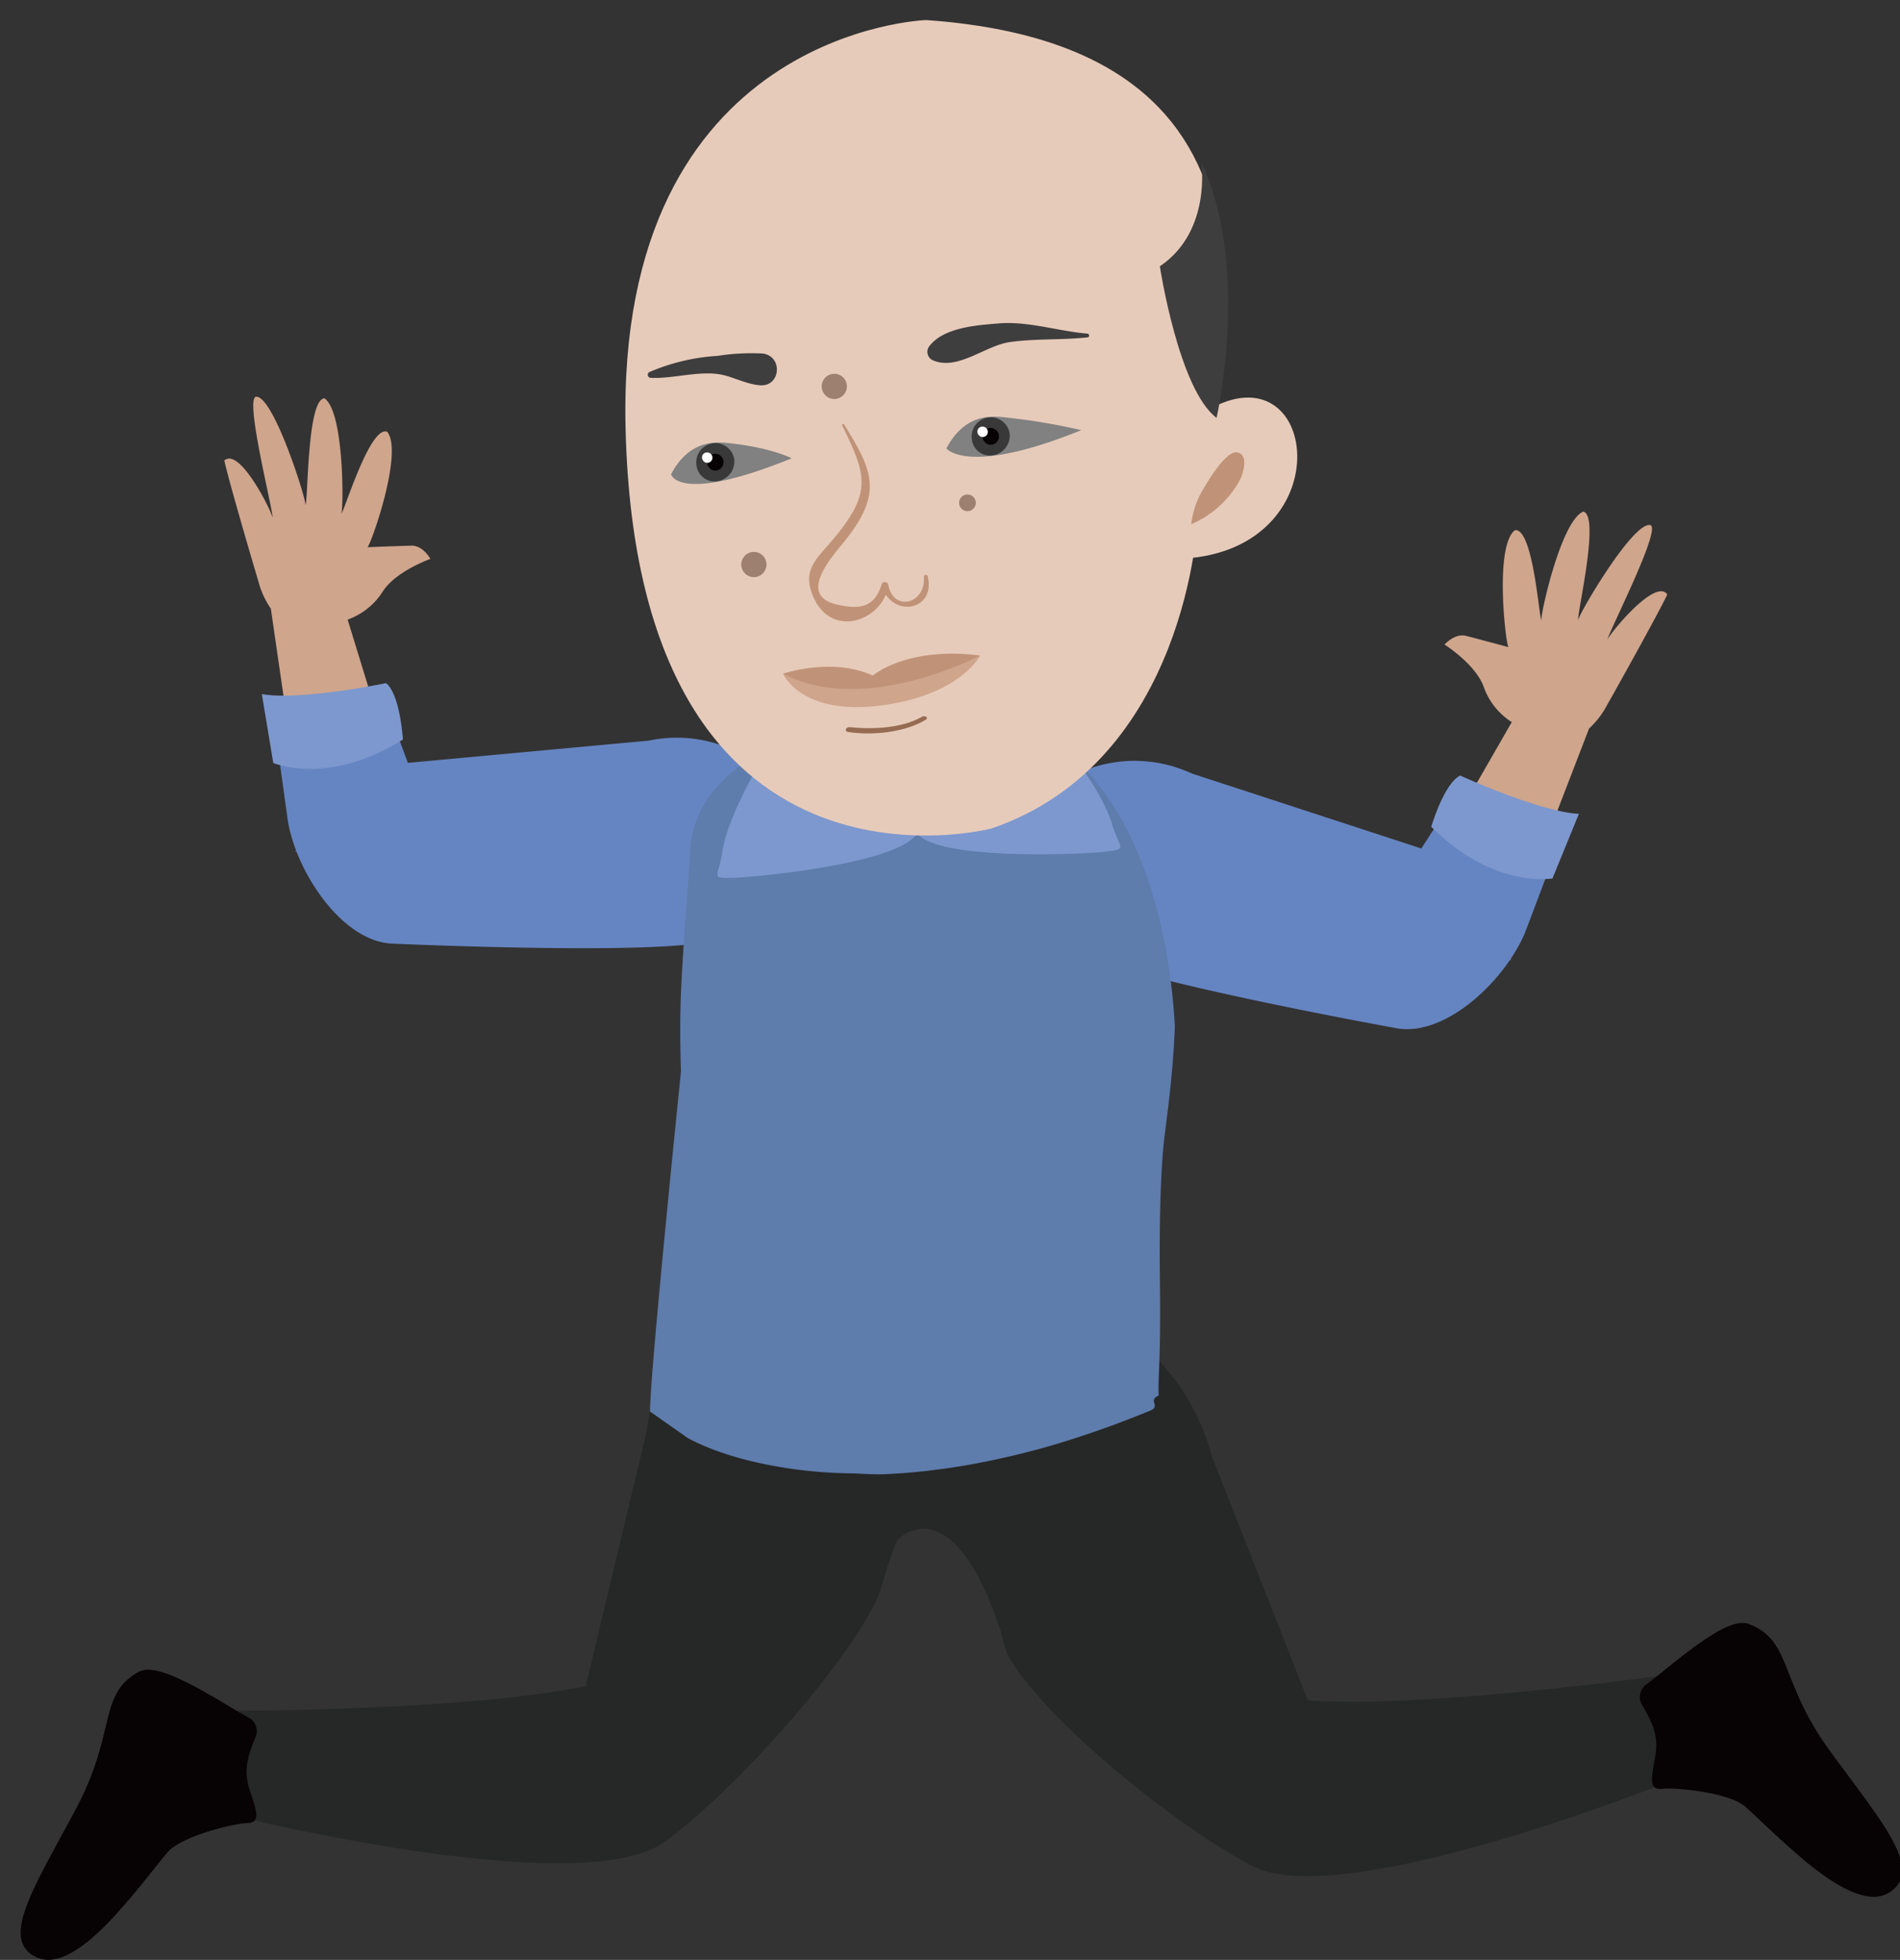 <svg xmlns="http://www.w3.org/2000/svg" width="255.449" height="263.407" viewBox="0 0 255.449 263.407">
  <rect x="0" y="0" width="255.449" height="263.407" fill="#333333" stroke="none"/>
  <g id="Group_361" data-name="Group 361" transform="matrix(0.998, -0.07, 0.07, 0.998, -556.091, -486.824)">
    <path id="Path_606" data-name="Path 606" d="M727.455,764.461s-32.027,2.229-47.678,0L669.21,730.873a29.941,29.941,0,0,0-11.7-18.545c-2.506,2.39-9.186,4.026-15.157,5.059l.647-3.723-17.644-8.071s-.423,1.466-1.056,3.673c-6.613-.945-15.87-2.739-18.924-5.652a29.94,29.94,0,0,0-11.7,18.545l-10.567,33.588c-15.65,2.229-47.677,0-47.677,0l-.536,14.118s45.505,14.762,57.24,7.543c9.272-5.7,25.222-20.99,30.671-30.288,1.1-1.873,1.5-4.188,3.427-7.979h0s7.76-7.4,13.015,13.165a19.456,19.456,0,0,0,.823,3.528c4.906,9.594,21.4,24.585,30.67,30.288,11.736,7.219,57.24-7.543,57.24-7.543Z" fill="#262727"/>
    <g id="Group_337" data-name="Group 337">
      <g id="Group_336" data-name="Group 336">
        <g id="Group_335" data-name="Group 335">
          <g id="Group_334" data-name="Group 334">
            <path id="Path_607" data-name="Path 607" d="M537.529,756.76a2.059,2.059,0,0,1,.924,2.525c-1.4,2.816-2.067,4.577-1.341,7.411.679,2.653,1.205,4.314-.692,4.239s-9.017,1.149-10.978,3.2c-4.749,4.955-13.461,15.629-18.533,12.768-4.747-2.678.318-9.3,6.634-19.332s4.06-15.261,9.776-17.906C526.275,748.294,533.994,754.491,537.529,756.76Z" fill="#070203"/>
          </g>
        </g>
      </g>
      <path id="Path_608" data-name="Path 608" d="M532.5,759.6a3.46,3.46,0,1,1-.942-4.8A3.46,3.46,0,0,1,532.5,759.6Z" fill="#070203"/>
      <path id="Path_609" data-name="Path 609" d="M505.045,783.819a3.325,3.325,0,0,0,1.864,3.08c3,1.694,7.282-1.357,11.259-5.157a19.523,19.523,0,0,0-1.081-2.353,19.812,19.812,0,0,0-4.916-5.9c5.344-8.1,9.776-15.658,10.413-18.107.553-2.124,2.744-3.7,5.262-4.841-1.84-.9-3.482-1.364-4.527-.881-5.716,2.645-3.464,7.881-9.776,17.906-1.051,1.67-2.064,3.24-3.006,4.718h0c-.07.108-.137.215-.2.322l-.078.121q-.36.568-.7,1.116l-.025.039c-.716,1.141-1.373,2.218-1.951,3.229l-.006.011a29.255,29.255,0,0,0-1.844,3.71v0a8.35,8.35,0,0,0-.678,2.98v0Z" fill="#070203"/>
    </g>
    <g id="Group_341" data-name="Group 341">
      <g id="Group_340" data-name="Group 340">
        <g id="Group_339" data-name="Group 339">
          <g id="Group_338" data-name="Group 338">
            <path id="Path_610" data-name="Path 610" d="M725.365,765.474a2.058,2.058,0,0,0-.924,2.524c1.4,2.817,2.066,4.578,1.341,7.412-.679,2.653-1.2,4.314.692,4.239s9.016,1.149,10.978,3.2c4.748,4.955,13.461,15.628,18.533,12.768,4.747-2.678-.319-9.3-6.634-19.332s-4.06-15.261-9.776-17.906C736.619,757.007,728.9,763.205,725.365,765.474Z" fill="#070203"/>
          </g>
        </g>
      </g>
      <path id="Path_611" data-name="Path 611" d="M730.4,768.314a3.46,3.46,0,1,0,.942-4.8A3.46,3.46,0,0,0,730.4,768.314Z" fill="#070203"/>
      <path id="Path_612" data-name="Path 612" d="M757.848,792.533a3.322,3.322,0,0,1-1.863,3.08c-3,1.694-7.283-1.358-11.26-5.157a19.535,19.535,0,0,1,1.082-2.353,19.8,19.8,0,0,1,4.916-5.9c-5.344-8.1-9.776-15.658-10.414-18.107-.552-2.124-2.743-3.7-5.262-4.841,1.841-.9,3.483-1.365,4.528-.881,5.716,2.645,3.464,7.881,9.776,17.906,1.051,1.67,2.063,3.24,3.006,4.718h0l.205.322.077.121q.36.568.705,1.115l.024.04c.716,1.141,1.373,2.218,1.952,3.229l.006.011a29.255,29.255,0,0,1,1.844,3.71v0a8.373,8.373,0,0,1,.678,2.98v0Z" fill="#070203"/>
    </g>
    <g id="Group_345" data-name="Group 345">
      <g id="Group_343" data-name="Group 343">
        <path id="Path_613" data-name="Path 613" d="M694.65,671.165l8.109,2.975c4.052,1.486,7.691-9.285,9.244-6.08l14.606-31.19a11.622,11.622,0,0,0,2.625-2.956c4.219-6.4,8.345-12.838,9.121-14.274-1.485-2.49-8.684,5.357-8.409,5.5-.4-.037,8.362-14.382,6.793-14.948-2.315-.744-10.865,11.9-10.526,12-.429.052,3.973-13.7,1.669-14.445-3.167,1.023-6.943,14.172-6.629,14.165-.315.1-.21-12.484-2.722-12.313-2.976,1.948-2.288,15.744-1.937,15.623,0-.007-3.431-1.192-5.6-1.922-1.492-.5-2.97.962-2.97.962s3.985,2.922,4.864,6.068a9.246,9.246,0,0,0,3.419,4.957l-14.687,21.85" fill="#cfa58c"/>
        <path id="Path_614" data-name="Path 614" d="M714.064,667.228l-5.337-7.507c-1.272-2.49-1.494-6.442-1.629-10.738l-5.481,8.155" fill="#cfa58c"/>
        <line id="Line_6" data-name="Line 6" x2="8.109" y2="2.975" transform="translate(694.65 671.165)" fill="#cfa58c"/>
        <g id="Group_342" data-name="Group 342">
          <path id="Path_615" data-name="Path 615" d="M719.573,625.448s3.415,1.428,3.12,4.987l5.1-3.4Z" fill="#cfa58c"/>
        </g>
      </g>
      <g id="Group_344" data-name="Group 344">
        <path id="Path_616" data-name="Path 616" d="M709.409,642.842l-6.418,8.528-30.1-12.223a18.209,18.209,0,0,0-20.491,2c-2.513,2.179-4.3,5.037-4,8.708.585,7.15,6.629,11.739,10.52,13.536,9.261,4.277,39.052,11.829,39.052,11.829,6.67,1.715,15.45-5.763,18.336-12.034l6.171-13.405Z" fill="#6585c2"/>
        <path id="Path_617" data-name="Path 617" d="M720.291,656.62s-7.963.9-15.762-8.062c0,0,2.109-5.7,4.363-6.595,0,0,10.4,5.663,15.552,6.244Z" fill="#7d98ce"/>
      </g>
    </g>
    <g id="Group_349" data-name="Group 349">
      <g id="Group_347" data-name="Group 347">
        <path id="Path_618" data-name="Path 618" d="M568.68,651.834l-8.637-.106c-4.316-.052-3.883-11.414-6.475-8.971l-2.55-34.346a11.625,11.625,0,0,1-1.4-3.7c-1.663-7.485-3.229-14.967-3.444-16.585,2.275-1.8,6.209,8.1,5.9,8.13.39.109-2.7-16.416-1.029-16.386,2.429.128,5.919,14.988,5.566,14.963.382.2,1.163-14.217,3.581-14.094,2.6,2.084,1.445,15.716,1.154,15.6.26.2,4.639-11.592,6.926-10.538,2.087,2.88-3.465,15.528-3.75,15.289,0-.006,3.63.108,5.92.2,1.573.063,2.434,1.957,2.434,1.957s-4.764,1.312-6.706,3.939a9.248,9.248,0,0,1-4.959,3.416l5.949,25.646" fill="#cfa58c"/>
        <path id="Path_619" data-name="Path 619" d="M551.938,641.246l7.659-5.116c2.075-1.874,3.689-5.489,5.344-9.456l2.22,9.572" fill="#cfa58c"/>
        <line id="Line_7" data-name="Line 7" x1="8.637" y1="0.106" transform="translate(560.043 651.728)" fill="#cfa58c"/>
        <g id="Group_346" data-name="Group 346">
          <path id="Path_620" data-name="Path 620" d="M561.659,600.24s-3.7.119-4.691,3.551l-3.558-4.99Z" fill="#cfa58c"/>
        </g>
      </g>
      <g id="Group_348" data-name="Group 348">
        <path id="Path_621" data-name="Path 621" d="M564.967,620.114l2.963,10.253,32.478-.711a18.21,18.21,0,0,1,18.438,9.162c1.573,2.931,2.223,6.238.636,9.561-3.091,6.474-10.372,8.611-14.648,8.906-10.177.7-40.7-2.843-40.7-2.843-6.844-.772-12.387-10.885-12.853-17.772l-1-14.724Z" fill="#6585c2"/>
        <path id="Path_622" data-name="Path 622" d="M549.894,629.116s7.12,3.678,17.6-1.924c0,0,.058-6.081-1.731-7.716,0,0-11.731,1.592-16.756.3Z" fill="#7d98ce"/>
      </g>
    </g>
    <path id="Path_623" data-name="Path 623" d="M636.353,627.862c-9.951.095-29.5,3.544-31.319,16.542-2.326,16.653-2.993,19.762-3.388,29.9h0s-6.971,40.008-7.346,45.264l4.761,3.87.107.072.065.042c.184.121.529.335,1.039.62.061.034.119.067.186.1.473.26,1.052.561,1.769.9.576.269,1.236.557,1.969.853.421.169.863.34,1.336.513.618.226,1.3.452,2,.676a60.937,60.937,0,0,0,13.07,2.527c1.42.125,2.979.388,4.541.432,1.742.048,3.572.041,5.491-.033l.033,0c.339-.013.694-.04,1.038-.058h0c.756-.039,1.518-.082,2.3-.142.342-.027.694-.062,1.041-.092.481-.042.957-.079,1.449-.13.363-.038.739-.088,1.108-.13q.636-.074,1.282-.157c.862-.111,1.741-.239,2.632-.377.4-.063.8-.12,1.206-.188,1.295-.217,2.61-.454,3.963-.732l.007,0c1.347-.276,2.731-.594,4.136-.936.433-.105.877-.223,1.316-.335,1.005-.256,2.021-.527,3.055-.818q.764-.215,1.538-.443c1.046-.308,2.11-.639,3.185-.984.477-.153.948-.3,1.431-.46,1.552-.516-.308-1.364,1.3-1.962l0-.166,0-.139c.034-1.68.658-5.067,1.18-14.163.044-.777.092-1.56.141-2.343l.03-.473q.074-1.133.154-2.261l.039-.551q.079-1.09.167-2.164c.016-.2.031-.391.048-.585.059-.717.122-1.422.187-2.12.021-.237.044-.472.066-.706.064-.661.13-1.311.2-1.946.024-.222.048-.44.072-.658.129-1.15.267-2.249.414-3.282l.026-.185c.062-.432.126-.848.192-1.255.014-.089.028-.182.043-.27.076-.464.155-.913.237-1.338.133-.693.307-1.548.5-2.541l.025-.128c.092-.464.187-.952.287-1.473.007-.036.014-.077.021-.113.1-.532.206-1.088.311-1.675.011-.057.021-.121.032-.179.1-.574.206-1.165.309-1.784.013-.08.026-.167.04-.247.1-.609.2-1.231.3-1.879.016-.1.03-.212.045-.315.093-.634.185-1.279.272-1.946.021-.156.039-.321.058-.478.079-.624.157-1.251.228-1.9,0-.026.006-.051.009-.078h0C668.527,651.335,661.349,627.623,636.353,627.862Z" fill="#5e7cac"/>
    <path id="Path_624" data-name="Path 624" d="M620.066,627.623c-3.358,3.147-9.682,12.414-10.8,17.61-.759,3.515-2.187,3.476,1.821,3.62,4.355.04,21.206-.514,24.314-4.073-3.7-2.31-12.393-8.156-15.132-11.694" fill="#7d98ce"/>
    <path id="Path_625" data-name="Path 625" d="M650.976,627.623c3.359,3.147,9.683,12.414,10.8,17.61.759,3.515,2.187,3.476-1.821,3.62-4.355.04-21.206-.514-24.314-4.073,3.7-2.31,12.392-8.156,15.132-11.694" fill="#7d98ce"/>
    <g id="Group_360" data-name="Group 360">
      <path id="Path_626" data-name="Path 626" d="M645.585,644.643s-48.339,9.229-45.323-56.976C602.7,534.117,644.4,535.7,644.4,535.7c51.638,7.279,36.4,47.62,31.7,69.495,0,0-3.644,32.292-30.52,39.45" fill="#e7cbba"/>
      <g id="Group_350" data-name="Group 350">
        <path id="Path_627" data-name="Path 627" d="M674.817,610.278c20.474-.6,18.956-27.122,3.645-19.656-3.455,1.819-10.4,8.544-9.737,13.411.3,1.9,4.012,5.054,6.092,6.245" fill="#e7cbba"/>
        <path id="Path_628" data-name="Path 628" d="M675.2,605.754a13.447,13.447,0,0,0,6.974-5.533c.494-.866,1.437-3.321-.2-3.678-1.461-.261-4.089,3.53-4.77,4.521a11.6,11.6,0,0,0-2.006,4.69" fill="#c09378"/>
      </g>
      <g id="Group_351" data-name="Group 351">
        <path id="Path_629" data-name="Path 629" d="M663.077,579.738c-3.491.135-6.966-.339-10.454-.1-3.36.232-7.177,3.308-10.394,1.783a1.253,1.253,0,0,1-.37-2.095c2.136-2.281,6.494-2.26,9.466-2.293,3.951-.043,7.872,1.607,11.735,2.2.268.041.318.492.017.5Z" fill="#3f3e3e"/>
      </g>
      <g id="Group_352" data-name="Group 352">
        <path id="Path_630" data-name="Path 630" d="M604,580.263a27.49,27.49,0,0,1,9.32-1.526,28.9,28.9,0,0,1,6.045.115c2.693.549,2.105,4.6-.638,4.23-1.583-.212-3.091-1.109-4.589-1.631-3.043-1.062-6.872-.013-10.052-.4a.413.413,0,0,1-.086-.789Z" fill="#3f3e3e"/>
      </g>
      <g id="Group_356" data-name="Group 356">
        <g id="Group_354" data-name="Group 354">
          <g id="Group_353" data-name="Group 353">
            <path id="Path_631" data-name="Path 631" d="M645.668,621.357s-2.941,5.118-13.77,5.771-12.838-5.18-12.838-5.18S630.164,626.768,645.668,621.357Z" fill="#cfa58c"/>
          </g>
          <path id="Path_632" data-name="Path 632" d="M645.668,621.357s-15.92,7.123-26.608.591c0,0,6.713-1.8,12.037,1.092C631.1,623.04,635.814,619.421,645.668,621.357Z" fill="#c09378"/>
        </g>
        <g id="Group_355" data-name="Group 355">
          <path id="Path_633" data-name="Path 633" d="M637.762,629.461c-2.948,1.518-7.372,1.632-10.555.9-.506-.118-.2-.716.325-.622,2.994.533,6.964.644,9.757-.712.459-.222.919.209.473.439Z" fill="#956b52"/>
        </g>
      </g>
      <path id="Path_634" data-name="Path 634" d="M661.349,592.111a84.949,84.949,0,0,0-10.534-2.5c-2.11-.362-5.207-.357-7.729,3.683C643.086,593.295,645.641,597.236,661.349,592.111Z" fill="#818181"/>
      <g id="Group_357" data-name="Group 357">
        <path id="Path_635" data-name="Path 635" d="M646.584,592.226a2.436,2.436,0,0,0,2.538,2.439,2.691,2.691,0,0,0,2.586-2.687,2.565,2.565,0,0,0-5.124.248Z" fill="#393939"/>
        <path id="Path_636" data-name="Path 636" d="M649.362,590.992a1.076,1.076,0,0,0-1.311.833,1.188,1.188,0,0,0,.882,1.387,1.131,1.131,0,0,0,.429-2.22Z" fill="#070203"/>
        <path id="Path_637" data-name="Path 637" d="M648.226,590.729a.665.665,0,0,0-.812.507.729.729,0,0,0,.541.854.694.694,0,1,0,.271-1.361Z" fill="#fff"/>
      </g>
      <path id="Path_638" data-name="Path 638" d="M622.259,593.162s-2.653-1.66-8.6-2.681c-2.109-.361-5.206-.356-7.728,3.684C605.926,594.165,606.551,598.286,622.259,593.162Z" fill="#818181"/>
      <g id="Group_358" data-name="Group 358">
        <path id="Path_639" data-name="Path 639" d="M609.424,593.1a2.436,2.436,0,0,0,2.538,2.439,2.691,2.691,0,0,0,2.586-2.687,2.565,2.565,0,1,0-5.124.248Z" fill="#393939"/>
        <path id="Path_640" data-name="Path 640" d="M612.2,591.862a1.077,1.077,0,0,0-1.312.833,1.189,1.189,0,0,0,.883,1.387,1.131,1.131,0,0,0,.429-2.22Z" fill="#070203"/>
        <path id="Path_641" data-name="Path 641" d="M611.065,591.6a.663.663,0,0,0-.811.507.73.73,0,0,0,.54.854.694.694,0,1,0,.271-1.361Z" fill="#fff"/>
      </g>
      <circle id="Ellipse_47" data-name="Ellipse 47" cx="1.694" cy="1.694" r="1.694" transform="translate(626.948 582.233)" fill="#9e8071"/>
      <circle id="Ellipse_48" data-name="Ellipse 48" cx="1.694" cy="1.694" r="1.694" transform="translate(614.493 605.346)" fill="#9e8071"/>
      <circle id="Ellipse_49" data-name="Ellipse 49" cx="1.125" cy="1.125" r="1.125" transform="translate(644.274 599.657)" fill="#9e8071"/>
      <path id="Path_642" data-name="Path 642" d="M679.939,557.331s.808,9.331-6.527,13.564c0,0,1.363,16.689,6.18,20.841C679.592,591.736,685.617,571.894,679.939,557.331Z" fill="#3f3e3e"/>
      <g id="Group_359" data-name="Group 359">
        <path id="Path_643" data-name="Path 643" d="M629.33,589.231c2.811,6.973,3.483,9.322-2.564,15.458-2.313,2.346-4.106,3.632-2.98,7.061,2.035,6.2,9.272,3.961,10.217-.648l-.894-.027c1.056,4.518,7.069,3.9,6.269-.824a.266.266,0,0,0-.525.049c.076,3.524-4.374,4.565-4.844.691-.046-.383-.694-.54-.858-.131-1.127,2.812-2.819,3.422-6.371,2.266-5.005-1.628-.011-6.424,1.7-8.263,5.751-6.185,4.544-9.221,1.129-15.731-.082-.155-.347-.068-.279.1Z" fill="#c09378"/>
      </g>
    </g>
  </g>
</svg>
